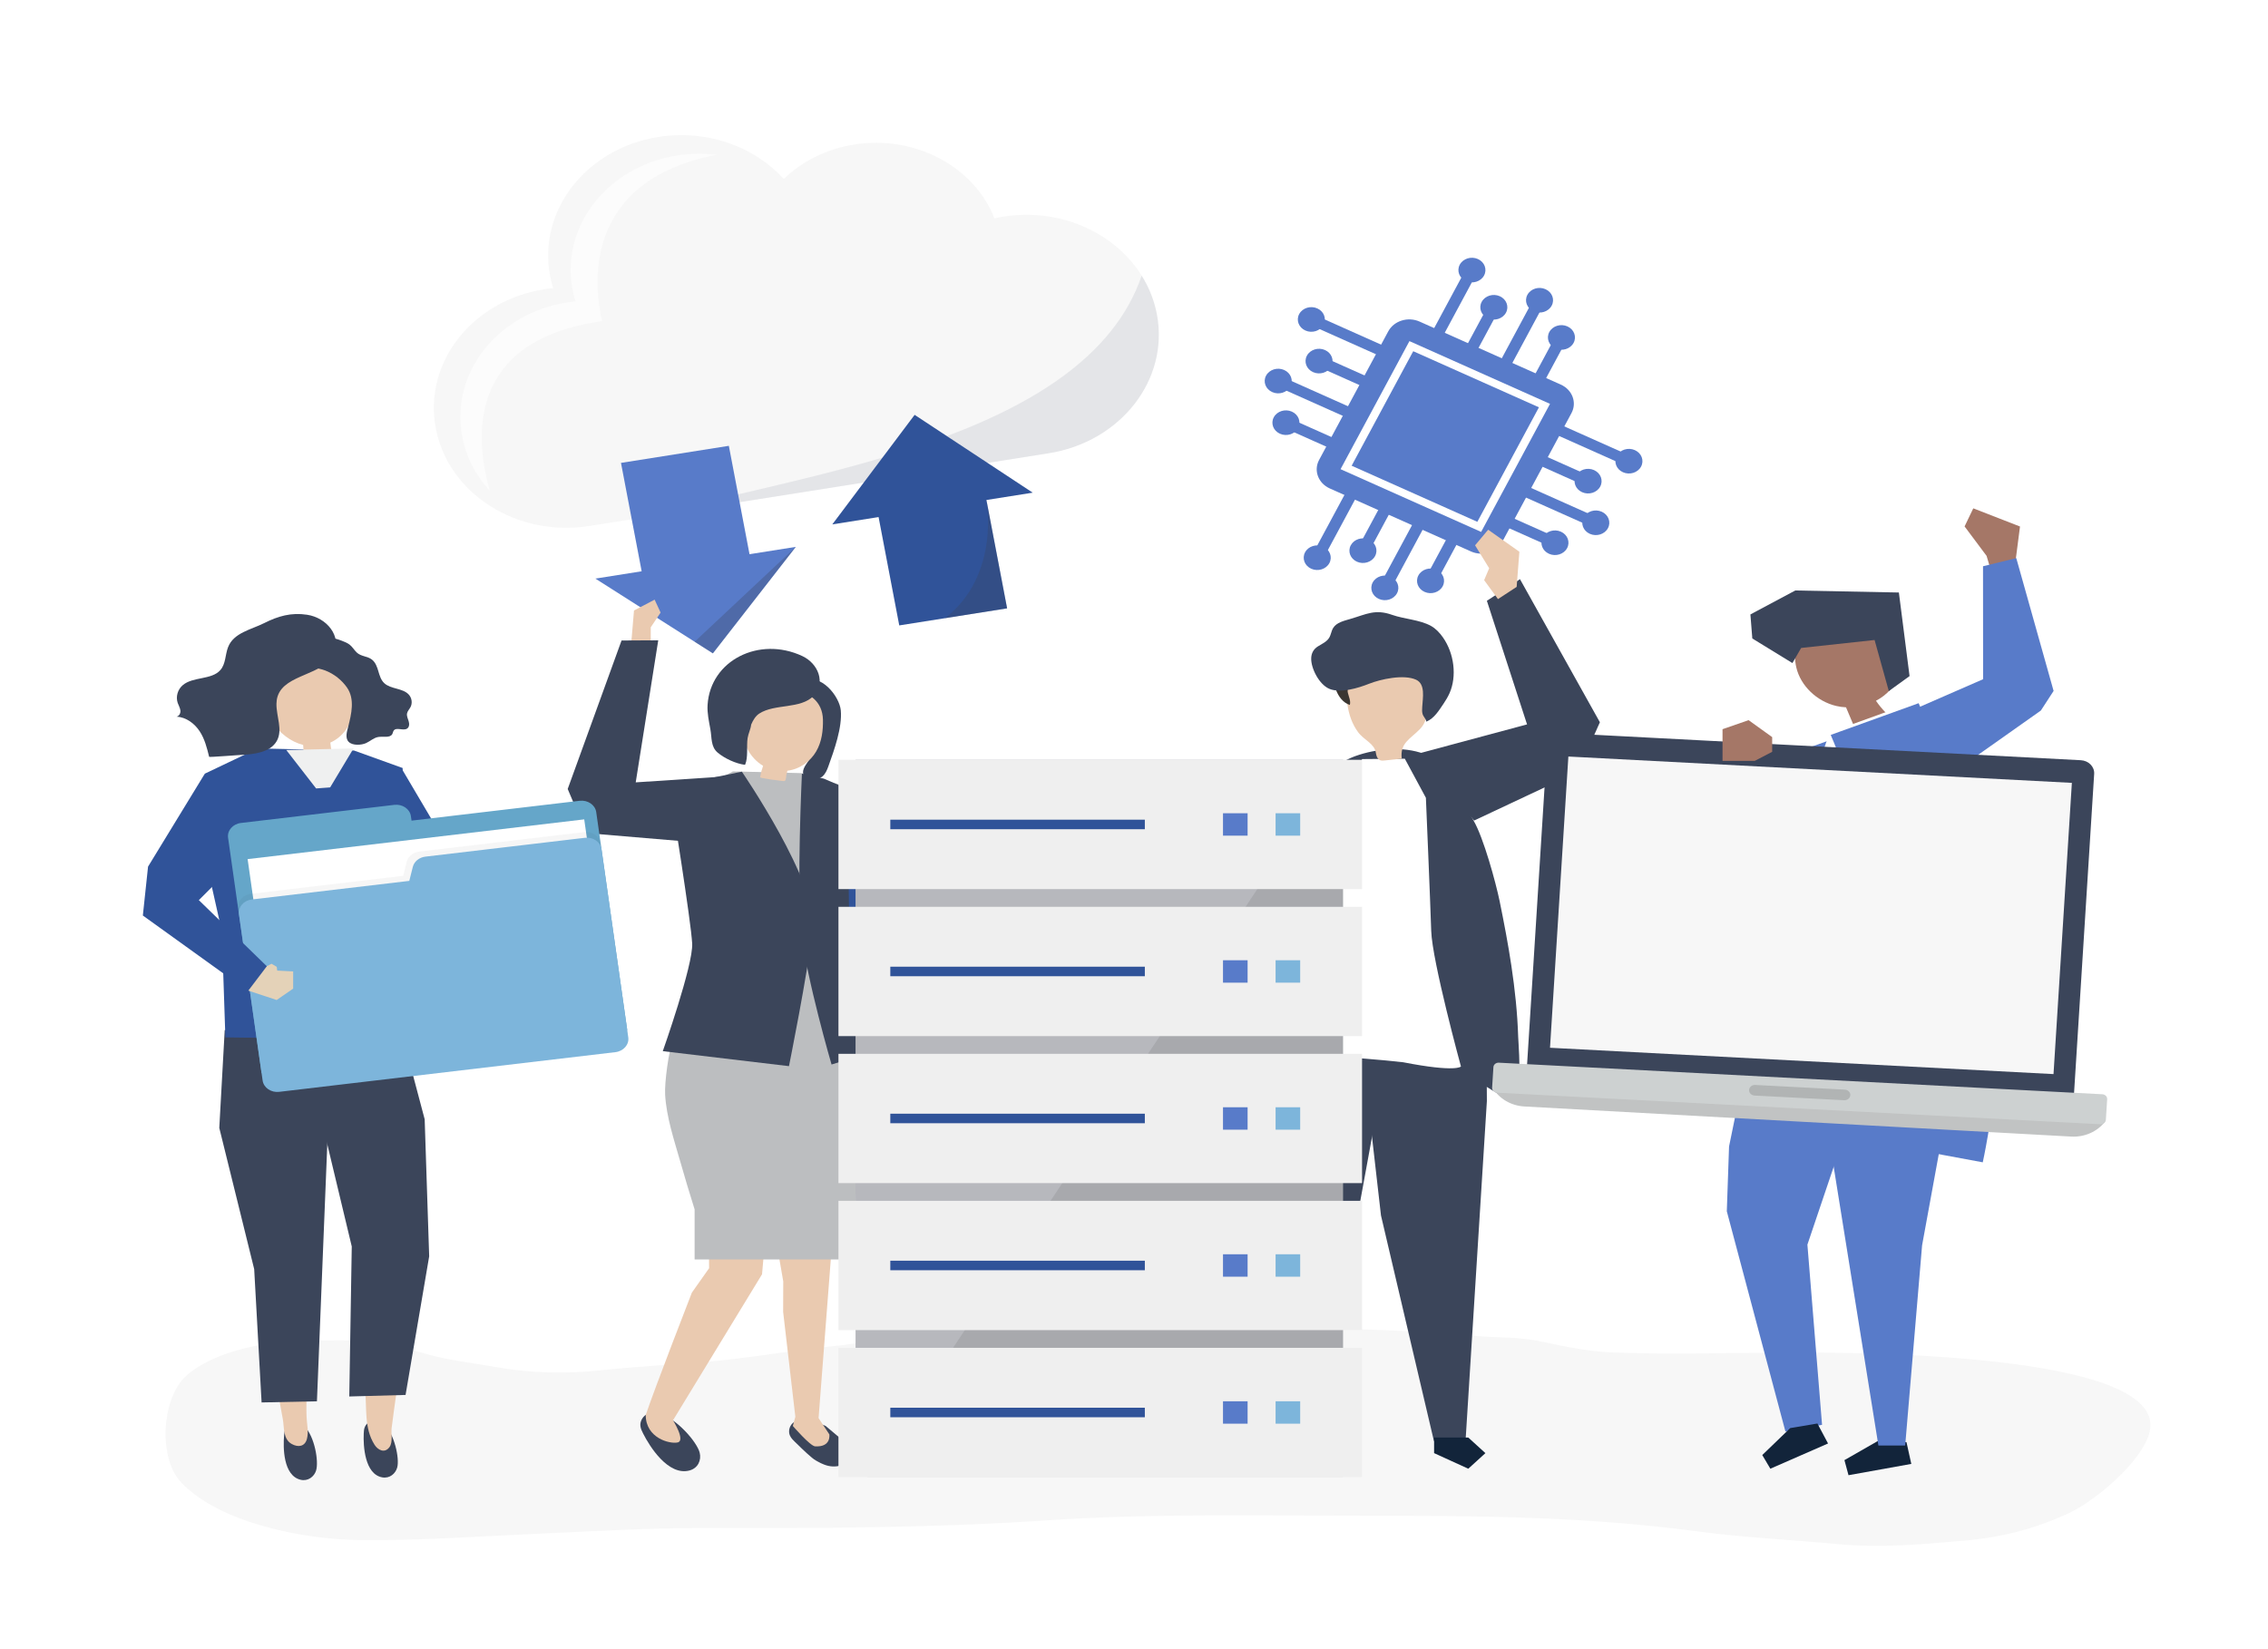<?xml version="1.0" encoding="utf-8"?>
<!-- Generator: Adobe Illustrator 27.5.0, SVG Export Plug-In . SVG Version: 6.00 Build 0)  -->
<svg version="1.1" xmlns="http://www.w3.org/2000/svg" xmlns:xlink="http://www.w3.org/1999/xlink" x="0px" y="0px"
	 viewBox="0 0 1100 800" style="enable-background:new 0 0 1100 800;" xml:space="preserve">
<g id="Background">
	<rect style="fill:#ffffff00;" width="1100" height="800"/>
</g>
<g id="Shadow">
	<g>
		<path style="fill:#F7F7F7;" d="M521.964,644.118c-28.193,0.084-56.385,0.762-84.528,3.892c-10.611,1.18-21,3.776-31.635,4.823
			c-21.244,2.092-42.107,5.993-63.426,7.793c-17.168,1.449-34.408,2.305-51.526,4.143c-16.049,1.724-33.816,1.326-49.742-1.522
			c-11.79-2.109-23.633-3.296-35.225-6.682c-12.967-3.789-27.055-6.498-40.565-6.4c-19.266,0.139-38.028,0.155-56.466,6.845
			c-6.472,2.348-14.395,6.209-19.31,11.137c-11.251,11.282-12.774,39.432-1.54,51.133c18.921,19.693,59.305,27.42,85.827,27.785
			c29.063,0.4,57.296-1.758,86.401-3.026c27.045-1.179,54.023-2.856,81.113-2.797c55.328,0.121,110.664,0,165.893-3.696
			c51.888-3.472,103.907-2.28,155.909-2.28c53.326,0,106.291,0.419,159.233,7.506c23.067,3.088,46.568,4.169,69.75,6.332
			c20.762,1.938,40.714-0.038,61.394-1.829c17.365-1.504,34.616-5.964,50.391-13.503c12.487-5.968,34.749-24.507,38.579-38.752
			c10.736-39.935-151.3-38.975-176.179-38.885c-27.831,0.101-55.884,1.016-83.693-0.045c-11.698-0.446-23.224-2.733-34.641-5.238
			c-11.372-2.495-22.83-1.861-34.362-2.91c-48.092-4.374-96.291-3.734-144.536-3.734
			C553.379,644.209,537.671,644.071,521.964,644.118z"/>
	</g>
</g>
<g id="Object">
	<g>
		<g>
			<polygon style="fill:#A57767;" points="977.263,274.41 979.717,255.409 957.056,246.59 952.842,255.366 963.513,269.654 
				966.098,278.347 			"/>
			<g>
				<polygon style="fill:#305399;" points="872.167,364.7 844.738,403.061 826.882,434.13 833.415,446.174 857.167,440.121 				"/>
				<g>
					<polygon style="fill:#587BC9;" points="905.032,500.171 905.032,519.595 876.605,603.767 883.712,691.177 865.945,694.414 
						837.518,587.58 838.606,556.148 851.732,492.043 					"/>
					<polygon style="fill:#12243A;" points="868.278,692.754 854.715,705.832 858.633,712.461 886.618,700.222 881.464,690.534 
											"/>
					<polygon style="fill:#12243A;" points="911.286,698.726 894.567,708.302 896.543,715.612 926.996,710.132 924.662,699.578 
											"/>
					<path style="fill:#587BC9;" d="M872.075,364.602l42.291-15.285c0,0,15.03,34.012,32.116,88.496
						c17.086,54.484-7.934,123.838-7.934,123.838s-96.886-20.979-116.233-24.438l24.267-99.591L872.075,364.602z"/>
					<polygon style="fill:#587BC9;" points="882.482,523.17 911.045,701.226 924.029,701.226 932.229,604.104 949.995,506.983 					
						"/>
					<g>
						<path style="fill:#A57767;" d="M870.675,311.148c11.515,0.772,22.282-7.843,33.615-5.705
							c7.369,1.391,13.186,7.345,15.435,14.056c1.048,3.128,1.419,6.537,0.394,9.648c-0.666,2.019-1.893,3.838-3.339,5.455
							c-1.933,2.161-4.296,3.957-6.92,5.336c1.441,2.116,3.093,4.114,4.929,5.959c-5.311,1.853-10.621,3.706-15.932,5.559
							c-1.173-2.78-2.347-5.56-3.52-8.341c-1.597-0.081-3.188-0.288-4.748-0.656c-9.429-2.229-17.246-9.752-19.348-18.622
							C870.256,319.682,870.445,315.385,870.675,311.148z"/>
						<polygon style="fill:#3B455A;" points="873.582,314.314 909.188,310.459 916.098,335.238 926.153,327.968 920.972,287.423 
							870.723,286.437 848.965,298.065 849.886,309.719 869.341,321.65 						"/>
					</g>
					<path style="fill:#FFFFFF;" d="M887.403,355.292l42.291-15.285c0,0,15.03,34.012,32.116,88.496
						c17.086,54.484-7.934,123.838-7.934,123.838s-86.668-39.016-106.015-42.476l14.049-81.554L887.403,355.292z"/>
					<path style="fill:#587BC9;" d="M962.448,429.667c-17.086-54.484-31.883-88.553-31.883-88.553l-42.524,15.342l-0.069,0.197
						c0.937,2.226,1.916,4.44,2.764,6.697c3.349,8.908,5.825,18.076,7.346,27.39c2.673,16.371,2.954,33.203,2.379,49.723
						c-0.551,15.851-2.345,31.672-5.436,47.281c-4.086,20.634-10.602,40.74-18.998,60.201c39.336,7.282,85.628,15.892,85.628,15.892
						S979.535,484.151,962.448,429.667z"/>
				</g>
				<polygon style="fill:#587BC9;" points="924.537,345.754 961.82,329.482 961.781,274.68 977.917,270.751 996.017,335.167 
					989.828,344.685 936.93,382.047 				"/>
				<polygon style="fill:#305399;" points="849.289,414.615 853.503,369.088 833.033,369.088 817.38,431.62 828.217,450.818 
					845.643,443.058 				"/>
			</g>
		</g>
		<polygon style="fill:#305399;" points="400.429,380.504 412.92,385.904 431.502,440.623 472.096,466.69 462.574,476.06 
			415.084,456.655 403.468,433.518 		"/>
		<g>
			<g>
				<path style="fill:#3B455A;" d="M413.644,702.824l-13.179-11.091c-3.824-1.763-7.869-2.994-11.146-2.956
					c-2.38,0.027-4.355,0.723-5.547,2.369c-1.144,1.581-1.376,3.662-0.597,5.348c0.285,0.616,0.69,1.169,1.145,1.689l-0.001,0
					l0.006,0.006c0.392,0.448,0.822,0.872,1.249,1.291c0.272,0.267,0.572,0.553,0.891,0.851c2.727,2.693,7.297,7.079,9.111,8.071
					c2.661,1.455,8.515,5.333,15.434,0.97c-0.026-0.021-0.055-0.041-0.081-0.062C413.446,707.758,414.186,705.208,413.644,702.824z"
					/>
				<path style="fill:#EACAB0;" d="M403.299,606.237l-1.064,13.918l-5.221,67.757l5.221,7.882c0,0,1.064,6.303-6.918,5.818
					c-2.375-0.144-10.785-9.887-10.785-9.887l1.216-4.465l-5.918-50.875l0.055-14.777l-2.831-16.407L403.299,606.237z"/>
			</g>
			<g>
				<path style="fill:#3B455A;" d="M319.755,685.618c-2.453-0.703-4.738-0.595-6.57,0.728c-1.76,1.271-2.768,3.336-2.592,5.307
					c0.12,1.343,0.744,2.587,1.359,3.802c3.182,6.285,12.109,20.494,22.35,17.89c4.303-1.095,5.933-5.098,5.059-8.634
					C338.045,699.383,327.959,687.969,319.755,685.618z"/>
			</g>
			<path style="fill:#EACAB0;" d="M371.376,598.11l-1.784,20.04l-43.179,70.83c0,0,6.207,9.879,2.27,10.737
				c-3.936,0.858-15.48-2.134-15.504-13.289c4.54-13.509,22.384-59.383,22.384-59.383l8.356-11.837l-0.123-22.246L371.376,598.11z"
				/>
			<path style="fill:#BCBEC0;" d="M322.592,531.026c-0.341-5.908,1.733-21.321,3.864-26.845c7.768-20.139,9.265-30.065,9.265-46.458
				c0-16.392-7.983-68.366-7.983-68.366l27.733-15.166l33.244,0.85l18.46,5.547c0,0,3.908,65.391,5.018,86.467
				c0.792,15.04,1.938,28.066,3.447,45.493c0,0,4.232,39.749-2.306,82.359c0,0-1.459,14.149-2.114,15.389
				c-0.087,0.421-0.135,0.646-0.135,0.646s-0.263,0-0.266,0.001l-73.926-0.001l0-24.282c-2.461-7.794-4.798-15.623-7.038-23.472
				C327.01,553.212,323.224,541.99,322.592,531.026z"/>
			<path style="fill:#3B455A;" d="M338.228,378.771l-12.619,8.646c0,0,9.6,59.86,10.112,70.306s-14.263,52.189-14.263,52.189
				l61.202,7.273c0,0,9.002-44.579,11.592-66.725s-34.438-76.134-34.438-76.134L338.228,378.771z"/>
			<path style="fill:#3B455A;" d="M399.584,377.72l12.491,5.4c0,0-1.757,66.544,1.446,83.445
				c1.952,10.303,9.553,43.665,9.553,43.665l-19.764,6.162c0,0-12.168-41.732-14.585-63.878
				c-2.418-22.146,0.216-77.219,0.216-77.219L399.584,377.72z"/>
			<g>
				<g>
					<path style="fill:#3B455A;" d="M397.16,353.344c1.622,5.717-2.101,11.365-5.359,16.188c-1.331,1.97-3.393,4.711-1.676,6.96
						c1.922,2.518,6.698,2.013,8.798,0.131c1.483-1.329,2.212-3.131,2.845-4.889c2.836-7.874,6.795-18.904,6.02-27.181
						c-0.621-6.637-9.555-18.423-18.757-14.207c-1.671,0.766-2.742,2.204-3.658,3.618c-0.547,0.844-1.076,1.729-1.185,2.693
						c-0.434,3.843,3.634,4.832,6.306,6.897C393.791,346.1,396.125,349.693,397.16,353.344z"/>
					<path style="fill:#EACAB0;" d="M381.804,373.882c6.146-0.711,11.284-4.626,14.034-9.338c2.749-4.712,3.406-10.135,3.298-15.422
						c-0.359-17.596-25.968-18.573-35.925-5.928C354.533,354.213,363.933,375.95,381.804,373.882z"/>
					<path style="fill:#3B455A;" d="M364.322,351.5c-0.211,2.131-1.401,4.39-1.729,6.579c-0.604,4.029,0.386,9.258-1.233,12.94
						c-4.491-0.56-9.952-3.12-13.279-5.927c-3.398-2.867-2.787-7.131-3.546-11.355c-0.703-3.907-1.598-7.833-1.353-11.786
						c1.341-21.641,25.044-33.475,45.927-23.712c7.901,3.693,11.355,13.079,5.544,19.247c-6.25,6.633-18.95,3.757-26.436,8.679
						C366.556,347.256,365.279,349.218,364.322,351.5z"/>
				</g>
				<path style="fill:#EACAB0;" d="M382.319,372.066c-0.312,1.31-0.624,2.62-0.935,3.93c-0.143,0.601-0.089,2.32-0.657,2.731
					c-0.296,0.215-0.735,0.183-1.123,0.139c-1.11-0.124-11.049-1.277-10.941-1.853c0.29-1.544,0.615-3.056,1.144-4.531
					c0.427-1.191,0.59-3.433,1.379-4.337c1.688,1.052,3.433,1.702,5.421,2.216c1.919,0.496,3.848,0.962,5.784,1.4
					C382.367,371.863,382.343,371.965,382.319,372.066z"/>
			</g>
		</g>
		<g id="XMLID_144_">
			<g id="XMLID_146_">
				<g id="XMLID_160_">
					<g id="XMLID_162_">
						<path style="fill:#3B455A;" d="M147.768,692.009c-1.442-1.447-3.126-2.236-5.027-1.964c-1.827,0.262-3.47,1.39-4.223,2.899
							c-0.514,1.029-0.622,2.176-0.724,3.299c-0.527,5.809-0.479,19.6,8.013,21.585c3.569,0.834,6.521-1.476,7.474-4.396
							C154.716,709.032,152.59,696.847,147.768,692.009z"/>
					</g>
					<g id="XMLID_161_">
						<path style="fill:#EACAB0;" d="M150.788,604.382l-0.445,35.429c0.517,15.737-2.18,31.562-1.663,47.3
							c0.119,3.618,1.154,7.436,0.153,11.023c-0.979,3.509-4.108,4.129-7.32,2.352c-4.303-2.38-3.61-7.939-4.327-11.995
							c-1.969-11.144-4.279-22.236-6.335-33.367c-1.008-5.457,1.07-13.105,0.618-18.627l-6.282-29.692L150.788,604.382z"/>
					</g>
				</g>
				<g id="XMLID_159_">
					<polygon style="fill:#3B455A;" points="106.357,547.136 123.282,615.633 126.878,680.318 153.714,679.769 161.012,498.834 
						108.987,499.695 					"/>
				</g>
				<g id="XMLID_154_">
					<g id="XMLID_156_">
						<g id="XMLID_158_">
							<path style="fill:#3B455A;" d="M186.154,690.722c-1.505-1.37-3.22-2.07-5.103-1.695c-1.808,0.36-3.393,1.577-4.073,3.128
								c-0.464,1.057-0.518,2.211-0.567,3.34c-0.253,5.842,0.442,19.641,8.999,21.172c3.596,0.643,6.431-1.828,7.243-4.801
								C193.878,707.385,191.187,695.304,186.154,690.722z"/>
						</g>
						<g id="XMLID_157_">
							<path style="fill:#EACAB0;" d="M172.008,609.356l2.277,35.372c0.186,9.83,1.624,19.584,2.741,29.348
								c1.037,9.069-0.577,18.515,4.625,26.764c1.631,2.586,4.929,4.308,7.233,1.166c1.776-2.422,0.721-6.462,1.062-9.209
								c1.39-11.215,3.123-22.393,4.602-33.599c0.725-5.494-1.747-13.045-1.581-18.58l4.739-29.926L172.008,609.356z"/>
						</g>
					</g>
					<g id="XMLID_155_">
						<polygon style="fill:#3B455A;" points="205.969,542.947 208.154,609.438 196.701,676.677 169.402,677.422 170.607,604.652 
							156.161,544.305 151.312,504.804 194.628,500.149 						"/>
					</g>
				</g>
				<g id="XMLID_153_">
					<polygon style="fill:#305399;" points="171.703,364.072 125.037,363.057 99.344,375.296 97.98,408.903 107.597,451.844 
						109.31,503.232 175.877,504.06 197.78,500.82 191.964,445.913 195.299,372.566 					"/>
				</g>
				<g id="XMLID_152_">
					<polygon style="fill:#305399;" points="173.388,391.851 197.695,436.124 223.904,440.869 276.381,433.558 269.943,418.603 
						221.822,418.603 194.649,372.566 					"/>
				</g>
				<g id="XMLID_147_">
					<g id="XMLID_151_">
						<path style="fill:#EACAB0;" d="M168.781,328.45c-7.035-18.634-34.037-11.651-39.603,4.941
							c-3.631,10.824,5.544,24.869,17.853,27.978c0.054,0.426,0.095,0.824,0.097,1.162c0.009,1.737,0.243,3.45,0.526,5.186
							c0.105,0.647,10.878-1.239,12.079-1.454c0.42-0.075,0.889-0.179,1.115-0.501c0.434-0.616-0.272-2.431-0.351-3.116
							c-0.093-0.808-0.186-1.617-0.279-2.425c6.072-2.7,9.903-8.451,10.973-14.306C172.266,340.032,170.895,334.049,168.781,328.45z
							"/>
					</g>
					<g id="XMLID_148_">
						<g id="XMLID_150_">
							<path style="fill:#3B455A;" d="M151.165,311.611c-1.448,1.339-2.017,3.207-2.434,5.001c-0.249,1.071-0.464,2.179-0.212,3.24
								c1.003,4.23,5.608,4.009,9.169,5.373c4.392,1.681,8.179,4.777,10.638,8.342c3.851,5.583,2.118,12.767,0.557,18.925
								c-0.55,2.17-1.658,5.396,0.189,7.332c1.877,1.967,6.216,1.663,8.464,0.651c2.054-0.925,3.741-2.635,5.997-2.979
								c2.387-0.364,5.614,0.592,6.725-1.404c0.309-0.555,0.338-1.234,0.728-1.742c1.319-1.719,4.6,0.294,6.459-0.917
								c1.144-0.745,1.135-2.333,0.749-3.59s-1.038-2.53-0.768-3.808c0.231-1.099,1.101-1.967,1.639-2.966
								c1.062-1.974,0.695-4.545-0.886-6.213c-2.94-3.1-8.629-2.511-11.779-5.427c-1.641-1.519-2.277-3.71-2.889-5.783
								c-0.612-2.073-1.346-4.259-3.1-5.664c-2.167-1.736-5.296-1.441-7.433-3.499c-1.256-1.21-2.094-2.784-3.504-3.836
								c-1.858-1.387-5.491-2.454-7.802-3.161C158.005,308.362,153.905,309.076,151.165,311.611z"/>
						</g>
						<g id="XMLID_149_">
							<path style="fill:#3B455A;" d="M134.086,341.348c-0.126,6.134,3.219,12.764,0.117,18.163
								c-3.13,5.448-10.931,6.431-17.58,6.715c-1.094,0.047-15.127,1.151-15.186,0.908c-1.051-4.272-2.137-8.629-4.588-12.38
								c-2.451-3.751-6.548-6.859-11.241-7.126c1.354-0.214,2.037-1.724,1.88-2.997c-0.156-1.273-0.88-2.422-1.299-3.645
								c-1.028-3.006-0.028-6.514,2.46-8.626c4.964-4.215,13.964-2.465,18.219-7.306c2.638-3.002,2.324-7.356,3.707-11.021
								c2.674-7.087,11.19-8.57,17.555-11.77c6.719-3.378,13.046-5.23,20.802-4.052c9.614,1.46,16.76,10.377,13.052,18.769
								c-4.756,10.763-23.768,9.834-27.328,20.762C134.275,338.914,134.111,340.121,134.086,341.348z"/>
						</g>
					</g>
				</g>
			</g>
			<g id="XMLID_145_">
				<polygon style="fill:#EFF0F0;" points="138.842,363.828 153.319,382.47 160.125,381.963 171.468,363.057 				"/>
			</g>
		</g>
		<g>
			<polygon style="fill:#3B455A;" points="653.124,368.976 591.977,409.628 538.654,388.638 530.828,401.745 571.213,426.805 
				593.851,434.514 653.124,408.514 			"/>
			<g>
				<g>
					<g>
						<polygon style="fill:#3B455A;" points="615.65,478.34 614.425,574.815 625.71,699.008 641.053,699.008 659.413,584.428 
							680.41,469.653 						"/>
						<polygon style="fill:#3B3631;" points="640.965,704.902 624.373,712.461 616.077,704.902 624.373,697.344 640.965,697.344 
													"/>
					</g>
					<g>
						<polygon style="fill:#3B455A;" points="720.847,478.34 721.148,534.154 710.8,699.008 695.457,699.008 669.789,589.611 
							656.087,469.653 						"/>
						<polygon style="fill:#12243A;" points="695.545,704.902 712.137,712.461 720.433,704.902 712.137,697.344 695.545,697.344 
													"/>
					</g>
				</g>
				<path style="fill:#3B455A;" d="M736.804,511.947c0.329,8.856,0.118,20.701-3.975,21.143c-0.766,0.083-1.505-0.226-2.18-0.525
					c-7.116-3.15-12.189-7.602-19.204-10.645c-7.352-3.189-15.707-4.858-23.873-6.01c-12.179-1.772-24.56-2.837-36.818-2.936
					c-10.535-0.085-21.491,4.293-31.45,6.701c-3.834,0.927-6.952,3.472-10.137,5.469c-4.704,2.948-6.766,4.116-6.125-1.908
					c1.047-9.83,2.134-19.659,3.461-29.461c2.648-19.552,6.252-39.057,12.349-57.985c2.33-7.231,5.017-14.361,7.703-21.488
					c3.271-8.679,6.543-17.358,9.814-26.038c4.066-10.787,10.928-18.386,22.943-22.159c10.384-3.261,23.281-4.153,33.381,0.412
					c11.227,5.074,16.566,22.361,22.021,31.599c4.78,8.095,10.804,30.175,12.594,38.902c2.153,10.504,4.142,20.959,5.708,31.386
					c1.735,11.549,2.957,23.064,3.311,34.511C736.367,504.18,736.647,507.719,736.804,511.947z"/>
				<path style="fill:#FFFFFF;" d="M681.344,368.041l-20.735,0.18c0,0-22.25,70.842-23.067,83.051
					c-0.802,11.986-6.426,60.587-6.426,60.587s22.963,0.493,49.422,3.43c25.866,5.043,28.039,2.061,28.039,2.061
					s-13.96-51.081-14.423-65.757c-0.474-15.011-2.583-64.589-2.583-64.589L681.344,368.041z"/>
				<g>
					<path style="fill:#EACAB0;" d="M668.769,368.409c0.243,0.193,0.524,0.344,0.848,0.441c0.644,0.193,1.344,0.123,2.017,0.05
						c2.743-0.296,5.486-0.591,8.229-0.887c-0.905-7.653,4.005-9.383,8.79-14.305c4.849-4.99,3.357-11.717,3.084-17.823
						c-0.078-1.701-0.169-3.452-0.958-4.995c-1.385-2.707-4.609-4.202-7.74-5.088c-7.989-2.262-17.126-1.705-24.16,2.421
						c-1.872,1.098-3.62,2.478-4.634,4.283c-1.564,2.784-1.166,6.107-0.73,9.209c0.67,4.768,2.219,9.451,5.178,13.47
						c2.757,3.744,8.014,5.537,8.618,10.031C667.467,366.378,667.853,367.684,668.769,368.409z"/>
					<g>
						<path style="fill:#3B3631;" d="M653.745,336.173c0.466,1.923,1.451,3.869,0.938,5.782c-3.353-1.037-5.543-4.161-6.731-7.337
							c-0.538-1.439-0.93-2.964-0.794-4.487c0.135-1.523,0.862-3.053,2.181-3.914c1.842-1.201,5.146-0.729,5.673,1.447
							C655.544,329.858,653.044,333.28,653.745,336.173z"/>
						<path style="fill:#3B455A;" d="M635.946,319.281c0.079-2.304,1.043-4.363,3.303-5.754c1.948-1.199,4.194-2.193,5.378-4.099
							c0.919-1.479,1.054-3.31,1.964-4.794c1.648-2.687,5.226-3.477,8.339-4.388c7.786-2.278,11.978-4.908,20.225-1.992
							c5.863,2.074,13.439,2.351,18.881,5.376c2.273,1.263,4.206,3.292,5.793,5.553c5.498,7.831,6.817,18.843,3.237,27.011
							c-0.802,1.828-1.82,3.51-2.909,5.119c-2.177,3.219-4.509,7.18-8.363,8.755c-0.242-1.517-1.482-2.354-1.87-3.844
							c-0.279-1.073-0.186-2.197-0.125-3.301c0.237-4.295,1.683-11.085-3.025-13.215c-5.953-2.693-17.119-0.264-22.852,2.016
							c-5.073,2.017-13.634,4.641-19.043,2.481C639.859,332.199,635.777,324.203,635.946,319.281z"/>
					</g>
				</g>
			</g>
			<polygon style="fill:#3B455A;" points="687.994,365.535 740.632,351.402 721.148,291.445 737.204,280.954 775.959,350.362 
				765.242,374.397 714.949,398.048 			"/>
		</g>
		<polygon style="fill:#EACAB0;" points="470.926,465.708 479.201,468.555 471.905,479.265 461.168,479.474 456.333,472.408 		"/>
		<g>
			<path id="XMLID_143_" style="fill:#F7F7F7;" d="M486.668,105.068c-1.47,0.233-2.918,0.513-4.346,0.83
				c-9.78-24.892-38.231-40.505-68.004-35.791c-13.616,2.156-25.396,8.23-34.173,16.715C365.92,71.15,343.022,62.68,319.329,66.431
				c-35.058,5.55-58.575,35.753-52.528,67.459c0.383,2.009,0.877,3.976,1.473,5.897c-1.456,0.14-2.917,0.321-4.381,0.552
				c-35.058,5.55-58.575,35.753-52.528,67.458c6.047,31.706,39.37,52.909,74.427,47.359l222.776-35.27
				c35.058-5.55,58.575-35.753,52.528-67.458C555.048,120.721,521.726,99.518,486.668,105.068z"/>
			<path style="opacity:0.6;fill:#FFFFFF;" d="M347.516,75.079c-6.204-0.768-12.644-0.695-19.147,0.335
				c-33.83,5.356-56.523,34.5-50.688,65.095c0.37,1.939,0.846,3.837,1.421,5.69c-1.405,0.135-2.815,0.309-4.228,0.533
				c-33.83,5.356-56.523,34.5-50.688,65.095c1.917,10.049,6.675,19,13.398,26.304c-7.104-24.624-12.024-73.008,54.442-82.328
				C288.238,139.592,281.679,87.926,347.516,75.079z"/>
			<path style="opacity:0.1;fill:#3B455A;" d="M316.486,250.296l192.081-30.41c35.058-5.55,58.575-35.753,52.528-67.458
				c-1.291-6.771-3.835-13.057-7.366-18.712C526.17,214.668,383.751,230.436,316.486,250.296z"/>
			<g>
				<polygon style="fill:#587BC9;" points="363.523,268.84 353.495,216.266 301.184,224.548 307.242,256.312 307.242,256.312 
					307.793,259.203 311.211,277.122 288.765,280.676 345.751,316.937 385.969,265.287 				"/>
				<polygon style="opacity:0.3;fill:#3B455A;" points="345.751,316.937 336.9,311.305 385.969,265.287 				"/>
			</g>
			<g>
				<polygon id="XMLID_142_" style="fill:#305399;" points="426.119,250.826 436.144,303.386 488.453,295.105 478.428,242.545 
					500.873,238.991 443.605,201.238 403.674,254.38 				"/>
				<path style="opacity:0.3;fill:#3B455A;" d="M478.428,242.545c0,0,6.945,36.413-20.103,57.33l30.128-4.77L478.428,242.545z"/>
			</g>
		</g>
		<g>
			<rect x="414.947" y="368.578" style="fill:#B7B8BD;" width="236.44" height="318.486"/>
			<polygon style="opacity:0.1;fill:#272525;" points="651.386,368.578 420.645,716.547 651.386,716.547 			"/>
			<g>
				<rect x="406.659" y="368.578" style="fill:#EFEFEF;" width="253.95" height="62.72"/>
				<rect x="431.809" y="397.625" style="fill:#305399;" width="123.448" height="4.626"/>
				<rect x="593.167" y="394.502" style="fill:#587BC9;" width="11.934" height="10.873"/>
				<rect x="618.669" y="394.502" style="fill:#7DB5DB;" width="11.934" height="10.873"/>
			</g>
			<g>
				<rect x="406.659" y="439.891" style="fill:#EFEFEF;" width="253.95" height="62.72"/>
				<rect x="431.809" y="468.938" style="fill:#305399;" width="123.448" height="4.626"/>
				<rect x="593.167" y="465.814" style="fill:#587BC9;" width="11.934" height="10.873"/>
				<rect x="618.669" y="465.814" style="fill:#7DB5DB;" width="11.934" height="10.873"/>
			</g>
			<g>
				<rect x="406.659" y="511.203" style="fill:#EFEFEF;" width="253.95" height="62.72"/>
				<rect x="431.809" y="540.25" style="fill:#305399;" width="123.448" height="4.626"/>
				<rect x="593.167" y="537.126" style="fill:#587BC9;" width="11.934" height="10.873"/>
				<rect x="618.669" y="537.126" style="fill:#7DB5DB;" width="11.934" height="10.873"/>
			</g>
			<g>
				<rect x="406.659" y="582.515" style="fill:#EFEFEF;" width="253.95" height="62.72"/>
				<rect x="431.809" y="611.562" style="fill:#305399;" width="123.448" height="4.626"/>
				<rect x="593.167" y="608.439" style="fill:#587BC9;" width="11.934" height="10.873"/>
				<rect x="618.669" y="608.439" style="fill:#7DB5DB;" width="11.934" height="10.873"/>
			</g>
			<g>
				<rect x="406.659" y="653.828" style="fill:#EFEFEF;" width="253.95" height="62.72"/>
				<rect x="431.809" y="682.875" style="fill:#305399;" width="123.448" height="4.626"/>
				<rect x="593.167" y="679.751" style="fill:#587BC9;" width="11.934" height="10.873"/>
				<rect x="618.669" y="679.751" style="fill:#7DB5DB;" width="11.934" height="10.873"/>
			</g>
		</g>
		<g>
			<g>
				<path style="fill:#587BC9;" d="M713.44,267.509l-68.461-30.558c-5.633-2.514-7.962-8.713-5.203-13.845l33.54-62.374
					c2.76-5.132,9.563-7.254,15.196-4.74l68.461,30.558c5.633,2.514,7.962,8.713,5.203,13.845l-33.54,62.374
					C725.877,267.901,719.073,270.024,713.44,267.509z"/>
				<polygon style="fill:#FFFFFF;" points="718.366,258.028 650.182,227.594 683.587,165.474 751.77,195.908 				"/>
				<polygon style="fill:#587BC9;" points="716.526,253.131 655.558,225.918 685.427,170.372 746.394,197.584 				"/>
			</g>
			<g>
				<polygon style="fill:#587BC9;" points="714.51,135.759 709.398,133.477 693.175,163.646 698.287,165.929 				"/>
				<polygon style="fill:#587BC9;" points="727.078,150.199 721.966,147.917 709.349,171.38 714.462,173.662 				"/>
				<polygon style="fill:#587BC9;" points="747.081,150.811 741.969,148.529 725.746,178.699 730.859,180.981 				"/>
				<polygon style="fill:#587BC9;" points="759.872,164.837 754.759,162.555 742.143,186.017 747.255,188.299 				"/>
				<path style="fill:#587BC9;" d="M708.006,128.382c1.593-2.963,5.521-4.188,8.773-2.736s4.597,5.03,3.003,7.993
					c-1.593,2.963-5.521,4.188-8.773,2.736C707.758,134.923,706.413,131.344,708.006,128.382z"/>
				<path style="fill:#587BC9;" d="M740.8,143.019c1.593-2.963,5.521-4.188,8.773-2.736c3.252,1.451,4.597,5.03,3.003,7.993
					c-1.593,2.963-5.521,4.188-8.773,2.737C740.552,149.561,739.207,145.982,740.8,143.019z"/>
				<path style="fill:#587BC9;" d="M718.634,146.43c1.593-2.963,5.521-4.188,8.773-2.736c3.252,1.451,4.597,5.03,3.003,7.993
					c-1.593,2.963-5.521,4.188-8.773,2.736C718.385,152.971,717.04,149.393,718.634,146.43z"/>
				<path style="fill:#587BC9;" d="M751.427,161.067c1.593-2.963,5.521-4.188,8.773-2.736c3.252,1.452,4.597,5.03,3.003,7.993
					s-5.521,4.188-8.773,2.736C751.179,167.609,749.834,164.03,751.427,161.067z"/>
			</g>
			<g>
				<polygon style="fill:#587BC9;" points="643.364,268.068 638.251,265.786 654.474,235.617 659.587,237.899 				"/>
				<polygon style="fill:#587BC9;" points="663.59,268.266 658.477,265.984 671.094,242.521 676.207,244.803 				"/>
				<polygon style="fill:#587BC9;" points="676.381,282.292 671.268,280.009 687.491,249.84 692.604,252.122 				"/>
				<polygon style="fill:#587BC9;" points="696.384,282.904 691.271,280.622 703.888,257.159 709,259.441 				"/>
				<path style="fill:#587BC9;" d="M632.979,267.908c-1.593,2.963-0.248,6.541,3.003,7.993c3.252,1.451,7.18,0.226,8.773-2.737
					s0.249-6.541-3.003-7.993C638.5,263.72,634.572,264.945,632.979,267.908z"/>
				<path style="fill:#587BC9;" d="M665.773,282.545c-1.593,2.963-0.248,6.541,3.004,7.993c3.252,1.452,7.18,0.226,8.773-2.736
					c1.593-2.963,0.249-6.541-3.003-7.993C671.294,278.357,667.366,279.582,665.773,282.545z"/>
				<path style="fill:#587BC9;" d="M655.145,264.497c-1.593,2.963-0.248,6.541,3.004,7.993c3.252,1.452,7.18,0.226,8.773-2.736
					c1.593-2.963,0.249-6.541-3.003-7.993C660.666,260.309,656.739,261.534,655.145,264.497z"/>
				<path style="fill:#587BC9;" d="M687.939,279.135c-1.593,2.963-0.248,6.541,3.004,7.993c3.252,1.452,7.18,0.226,8.773-2.736
					s0.248-6.541-3.004-7.993C693.46,274.947,689.532,276.172,687.939,279.135z"/>
			</g>
			<g>
				<polygon style="fill:#587BC9;" points="784.83,224.28 787.334,219.622 754.221,204.842 751.716,209.5 				"/>
				<polygon style="fill:#587BC9;" points="768.981,235.731 771.485,231.073 745.733,219.578 743.228,224.236 				"/>
				<polygon style="fill:#587BC9;" points="768.308,253.955 770.813,249.297 737.7,234.517 735.195,239.175 				"/>
				<polygon style="fill:#587BC9;" points="752.914,265.609 755.419,260.951 729.667,249.456 727.162,254.114 				"/>
				<path style="fill:#587BC9;" d="M792.927,218.355c3.252,1.452,4.597,5.03,3.003,7.993c-1.593,2.963-5.521,4.188-8.773,2.736
					c-3.252-1.451-4.597-5.03-3.003-7.993S789.675,216.903,792.927,218.355z"/>
				<path style="fill:#587BC9;" d="M776.861,248.232c3.252,1.452,4.597,5.03,3.003,7.993c-1.593,2.963-5.521,4.188-8.773,2.736
					c-3.252-1.451-4.597-5.03-3.003-7.993C769.681,248.006,773.609,246.781,776.861,248.232z"/>
				<path style="fill:#587BC9;" d="M773.118,228.037c3.252,1.452,4.597,5.03,3.003,7.993c-1.593,2.963-5.521,4.188-8.773,2.736
					c-3.252-1.452-4.597-5.03-3.004-7.993C765.938,227.811,769.866,226.585,773.118,228.037z"/>
				<path style="fill:#587BC9;" d="M757.052,257.915c3.252,1.452,4.597,5.03,3.004,7.993c-1.593,2.963-5.521,4.188-8.773,2.736
					c-3.252-1.452-4.597-5.03-3.004-7.993C749.872,257.689,753.799,256.463,757.052,257.915z"/>
			</g>
			<g>
				<polygon style="fill:#587BC9;" points="638.717,159.063 641.222,154.405 674.336,169.185 671.831,173.843 				"/>
				<polygon style="fill:#587BC9;" points="638.5,177.49 641.005,172.832 666.758,184.327 664.253,188.985 				"/>
				<polygon style="fill:#587BC9;" points="623.106,189.144 625.611,184.486 658.724,199.266 656.22,203.924 				"/>
				<polygon style="fill:#587BC9;" points="622.434,207.368 624.939,202.71 650.691,214.205 648.187,218.863 				"/>
				<path style="fill:#587BC9;" d="M638.894,149.601c-3.252-1.452-7.18-0.226-8.773,2.736s-0.249,6.541,3.003,7.993
					c3.252,1.451,7.18,0.226,8.773-2.736C643.491,154.631,642.146,151.053,638.894,149.601z"/>
				<path style="fill:#587BC9;" d="M622.828,179.479c-3.252-1.452-7.18-0.226-8.773,2.736c-1.593,2.963-0.248,6.541,3.004,7.993
					c3.252,1.451,7.18,0.226,8.773-2.736C627.424,184.509,626.08,180.931,622.828,179.479z"/>
				<path style="fill:#587BC9;" d="M642.637,169.797c-3.252-1.452-7.18-0.226-8.773,2.736s-0.249,6.541,3.003,7.993
					c3.252,1.452,7.18,0.226,8.773-2.736C647.234,174.827,645.889,171.248,642.637,169.797z"/>
				<path style="fill:#587BC9;" d="M626.571,199.675c-3.252-1.452-7.18-0.226-8.773,2.736s-0.248,6.541,3.003,7.993
					c3.252,1.451,7.18,0.226,8.773-2.736C631.168,204.705,629.823,201.126,626.571,199.675z"/>
			</g>
		</g>
		<polygon style="fill:#EACAB0;" points="735.594,284.694 736.91,267.643 721.772,256.966 715.425,264.529 722.261,275.651 
			719.819,281.434 726.53,290.617 		"/>
		<polygon style="fill:#EACAB0;" points="305.968,314.198 307.494,296.146 317.502,290.886 320.392,297.164 315.613,304.307 
			315.613,316.554 		"/>
		<polygon style="fill:#3B455A;" points="357.096,376.292 308.331,379.519 319.254,310.613 301.455,310.701 275.338,382.735 
			284.408,404.129 341.243,408.914 		"/>
		<g>
			<g>
				<g>
					<g>
						<path style="fill:#3B455A;" d="M1005.917,530.496l-265.286-13.879l9.775-155.091c0.218-3.462,3.475-6.107,7.275-5.908
							l251.526,13.159c3.8,0.199,6.703,3.166,6.485,6.628L1005.917,530.496z"/>
					</g>
					<polygon style="fill:#F7F7F7;" points="995.974,521.039 751.769,508.263 760.673,366.989 1004.878,379.765 					"/>
				</g>
			</g>
			<g>
				<g>
					<path style="fill:#C1C3C3;" d="M1004.579,551.345l-265.243-14.603c-6.456-0.354-12.242-3.747-15.272-8.953l0,0l296.856,16.339
						l0,0.001C1017.227,548.965,1011.035,551.7,1004.579,551.345z"/>
					<path style="fill:#CDD1D1;" d="M1018.724,545.365l-292.683-15.312c-1.38-0.072-2.434-1.15-2.355-2.407l0.63-9.998
						c0.079-1.257,1.262-2.218,2.642-2.145l292.683,15.312c1.38,0.072,2.434,1.15,2.355,2.407l-0.63,9.998
						C1021.286,544.477,1020.104,545.438,1018.724,545.365z"/>
				</g>
				<path style="opacity:0.14;" d="M894.434,533.719l-43.457-2.273c-1.56-0.082-2.752-1.3-2.663-2.721l0,0
					c0.09-1.421,1.427-2.507,2.987-2.426l43.457,2.273c1.56,0.082,2.752,1.3,2.662,2.721l0,0
					C897.331,532.715,895.994,533.801,894.434,533.719z"/>
			</g>
		</g>
		<g>
			<g>
				<g>
					<path id="XMLID_141_" style="fill:#65A6C9;" d="M199.6,398.08l-0.306-2.155c-0.498-3.498-4.096-5.957-8.037-5.492
						l-74.401,8.785c-3.941,0.465-6.732,3.678-6.234,7.177l16.248,114.22l177.345-20.94l-15.04-105.731
						c-0.498-3.498-4.096-5.957-8.037-5.492L199.6,398.08z"/>
					<polygon id="XMLID_140_" style="fill:#FFFFFF;" points="298.163,501.567 134.906,520.844 120.098,416.748 283.355,397.471 
											"/>
					<path id="XMLID_139_" style="opacity:0.04;fill:#272525;" d="M197.259,418.06l-1.711,6.79l-73.807,8.715
						c-3.941,0.465-6.732,3.678-6.234,7.177l11.472,80.647c0.498,3.498,4.096,5.957,8.037,5.492l163.074-19.255
						c3.941-0.465,6.732-3.678,6.234-7.177l-12.989-91.311c-0.498-3.498-4.096-5.957-8.037-5.492l-79.922,9.437
						C200.368,413.437,197.922,415.428,197.259,418.06z"/>
					<path id="XMLID_138_" style="fill:#7DB5DB;" d="M200.22,420.522l-1.711,6.79l-76.375,9.018
						c-3.941,0.465-6.732,3.679-6.235,7.177l11.472,80.647c0.498,3.498,4.096,5.957,8.036,5.492l163.074-19.255
						c3.941-0.465,6.732-3.678,6.234-7.177l-12.989-91.311c-0.498-3.498-4.096-5.957-8.037-5.492l-77.354,9.134
						C203.33,415.899,200.883,417.89,200.22,420.522z"/>
				</g>
			</g>
		</g>
		<g id="XMLID_137_">
			<polygon style="fill:#E4D2B8;" points="120.538,473.321 120.285,480.492 134.178,485.1 142.185,479.573 142.19,471.224 
				134.46,470.831 134.217,468.995 131.686,467.512 			"/>
		</g>
		<g id="XMLID_136_">
			<polygon style="fill:#305399;" points="99.344,375.296 71.807,420.387 69.282,444.114 120.26,480.779 129.406,468.721 
				96.437,436.65 104.794,428.282 			"/>
		</g>
		<polygon style="fill:#A57767;" points="835.441,369.088 835.441,353.73 848.084,349.341 859.523,357.569 859.523,364.7 
			851.095,369.088 		"/>
	</g>
</g>
</svg>
